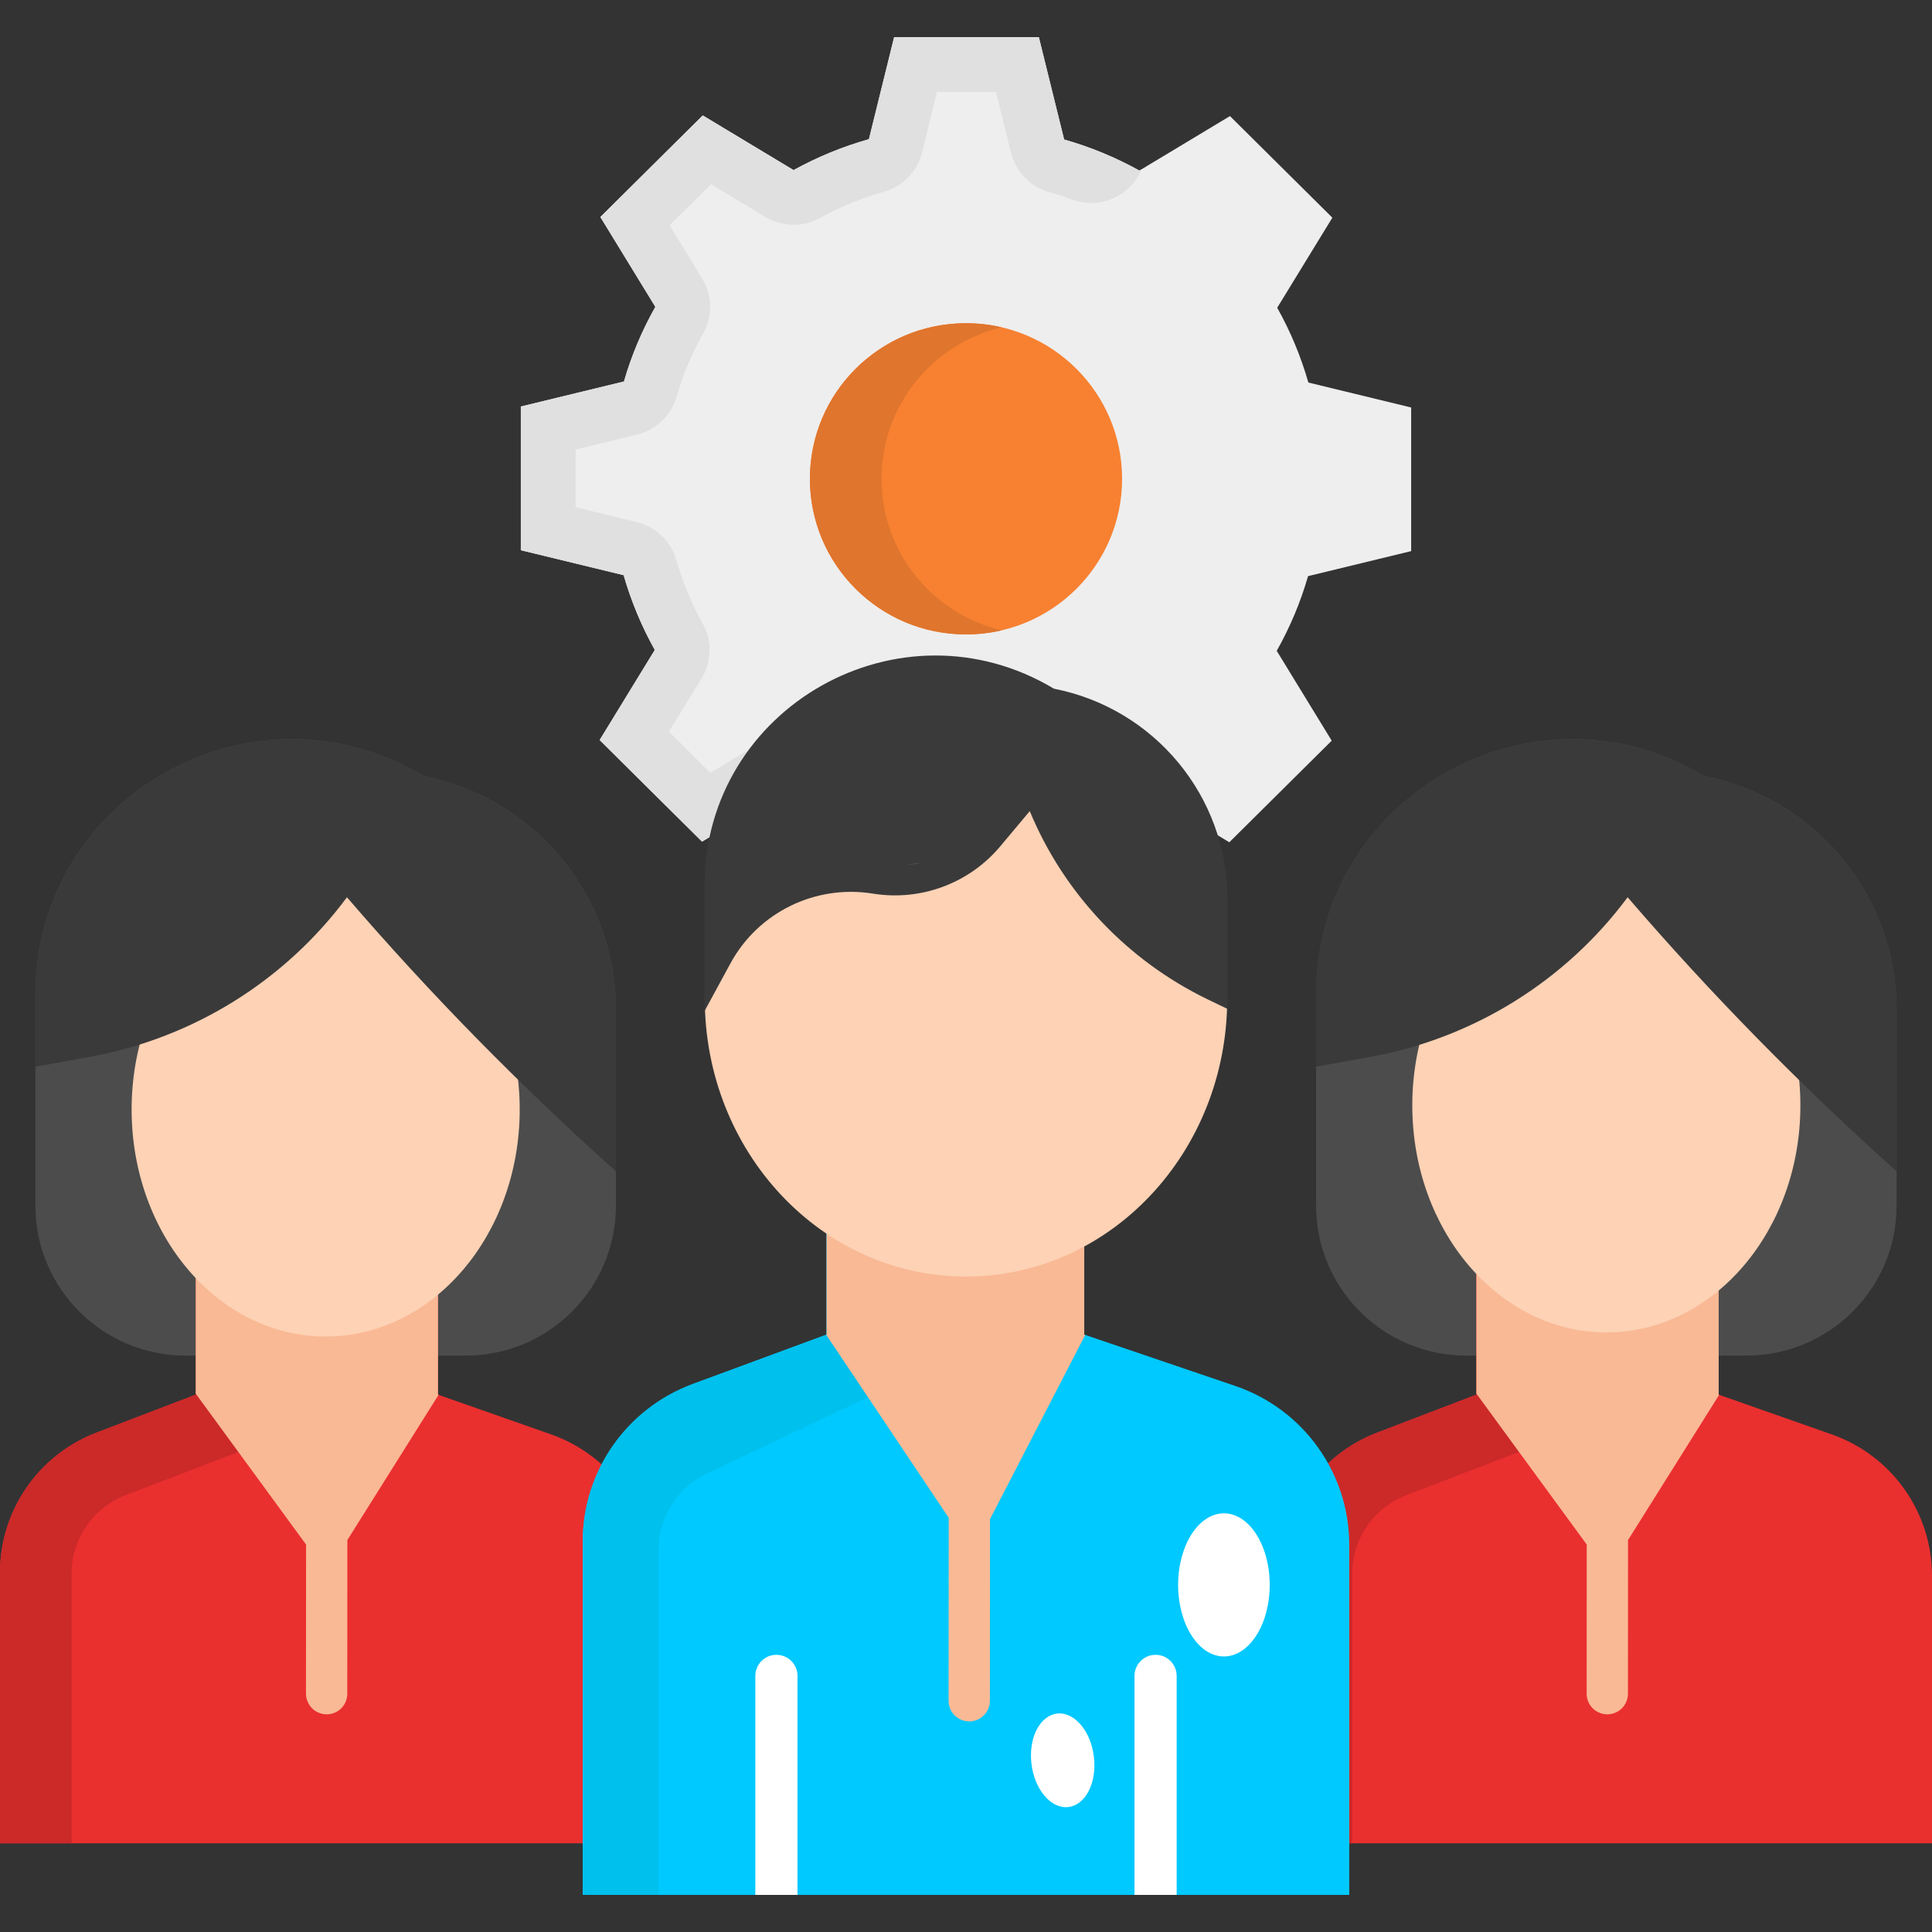 <svg width="24" height="24" viewBox="0 0 24 24" fill="none" xmlns="http://www.w3.org/2000/svg">
<rect x="0" y="0" width="24" height="24" fill="#333333" stroke="none"/>
<g id="Group">
<path id="Vector" d="M17.53 6.846V5.062L16.253 4.752C16.16 4.428 16.031 4.117 15.866 3.823L16.551 2.704L15.279 1.442L14.154 2.119C13.858 1.955 13.544 1.825 13.219 1.733L12.905 0.462H11.107L10.794 1.729C10.468 1.821 10.154 1.95 9.858 2.113L8.73 1.434L7.458 2.696L8.141 3.812C7.975 4.105 7.844 4.416 7.751 4.739L6.47 5.05V6.835L7.747 7.145C7.84 7.468 7.97 7.78 8.134 8.074L7.449 9.193L8.721 10.455L9.846 9.777C10.142 9.941 10.456 10.071 10.782 10.164L11.095 11.435H12.894L13.206 10.167C13.532 10.076 13.846 9.947 14.143 9.784L15.271 10.463L16.543 9.201L15.86 8.085C16.025 7.792 16.156 7.481 16.249 7.157L17.53 6.846Z" fill="#EEEEEE"/>
<path id="Vector_2" d="M10.476 9.333C10.374 9.287 10.274 9.238 10.177 9.184C10.072 9.126 9.954 9.096 9.834 9.098C9.714 9.1 9.597 9.134 9.495 9.196L8.824 9.6L8.31 9.089L8.715 8.428C8.778 8.325 8.812 8.207 8.814 8.087C8.817 7.966 8.787 7.848 8.728 7.743C8.589 7.495 8.48 7.232 8.402 6.959C8.369 6.843 8.305 6.738 8.219 6.655C8.132 6.572 8.025 6.513 7.908 6.485L7.15 6.301V5.584L7.912 5.399C8.028 5.371 8.135 5.312 8.222 5.23C8.308 5.147 8.371 5.042 8.405 4.927C8.484 4.655 8.594 4.392 8.733 4.144C8.793 4.039 8.823 3.92 8.821 3.799C8.819 3.679 8.784 3.561 8.721 3.458L8.318 2.799L8.833 2.289L9.506 2.694C9.608 2.756 9.725 2.79 9.845 2.792C9.964 2.794 10.082 2.765 10.186 2.708C10.437 2.569 10.703 2.46 10.978 2.383C11.094 2.35 11.199 2.288 11.283 2.201C11.367 2.115 11.426 2.008 11.455 1.891L11.64 1.141H12.372L12.558 1.895C12.587 2.011 12.646 2.118 12.729 2.204C12.812 2.291 12.917 2.353 13.032 2.386C13.128 2.413 13.223 2.444 13.316 2.479C13.66 2.607 14.042 2.439 14.181 2.103L14.154 2.119C13.858 1.955 13.544 1.825 13.219 1.733L12.905 0.462H11.107L10.794 1.729C10.468 1.821 10.154 1.95 9.858 2.113L8.73 1.434L7.458 2.696L8.141 3.812C7.975 4.105 7.844 4.416 7.751 4.739L6.47 5.05V6.835L7.747 7.145C7.84 7.468 7.97 7.78 8.134 8.074L7.449 9.193L8.721 10.455L9.846 9.777C10.142 9.941 10.456 10.071 10.782 10.164L10.805 10.26C10.811 10.25 10.816 10.24 10.821 10.229C10.974 9.886 10.819 9.485 10.476 9.333Z" fill="#E0E0E0"/>
<path id="Vector_3" d="M12 7.881C13.071 7.881 13.939 7.016 13.939 5.948C13.939 4.88 13.071 4.015 12 4.015C10.929 4.015 10.061 4.88 10.061 5.948C10.061 7.016 10.929 7.881 12 7.881Z" fill="#F78131"/>
<path id="Vector_4" d="M10.951 5.948C10.951 5.033 11.588 4.267 12.445 4.066C12.299 4.032 12.15 4.015 12 4.015C10.929 4.015 10.061 4.88 10.061 5.948C10.061 7.016 10.929 7.881 12 7.881C12.153 7.881 12.302 7.863 12.445 7.83C11.588 7.629 10.951 6.863 10.951 5.948Z" fill="#E0752D"/>
<path id="Vector_5" d="M7.651 14.978V12.541C7.651 11.128 6.648 9.912 5.258 9.639C3.139 8.369 0.44 9.891 0.44 12.356V14.978C0.44 16.006 1.276 16.84 2.307 16.84H5.784C6.815 16.84 7.651 16.006 7.651 14.978Z" fill="#4C4C4C"/>
<path id="Vector_6" d="M5.441 17.325V14.875H2.431V17.325L1.198 17.797C0.476 18.073 0 18.765 0 19.535V22.898H8.091V19.574C8.091 18.784 7.591 18.08 6.844 17.818L5.441 17.325Z" fill="#EA2F2F"/>
<path id="Vector_7" d="M1.561 18.573L3.321 17.899V15.449H5.441V14.875H2.431V17.325L1.197 17.797C0.476 18.074 0 18.765 0 19.535V22.898H0.89V19.548C0.89 19.337 0.954 19.13 1.074 18.956C1.194 18.782 1.364 18.649 1.561 18.573Z" fill="#CC2929"/>
<path id="Vector_8" d="M5.448 17.327L5.441 17.325V14.875H2.431V17.312L3.802 19.187L3.801 21.039C3.801 21.073 3.808 21.106 3.821 21.137C3.834 21.169 3.853 21.197 3.876 21.221C3.9 21.245 3.928 21.264 3.959 21.276C3.991 21.289 4.024 21.296 4.058 21.296H4.058C4.126 21.296 4.191 21.269 4.239 21.221C4.287 21.173 4.314 21.108 4.314 21.04L4.315 19.131L5.448 17.327Z" fill="#F9B995"/>
<path id="Vector_9" d="M4.046 16.603C5.377 16.603 6.456 15.34 6.456 13.782C6.456 12.225 5.377 10.962 4.046 10.962C2.714 10.962 1.635 12.225 1.635 13.782C1.635 15.34 2.714 16.603 4.046 16.603Z" fill="#FDD2B5"/>
<path id="Vector_10" d="M5.258 9.639C3.139 8.369 0.44 9.891 0.44 12.356V13.251L1.114 13.129C2.394 12.897 3.537 12.188 4.31 11.146C5.348 12.352 6.465 13.489 7.651 14.551V12.541C7.651 11.128 6.648 9.912 5.258 9.639Z" fill="#3A3A3A"/>
<path id="Vector_11" d="M23.56 14.978V12.541C23.56 11.128 22.557 9.912 21.166 9.639C19.047 8.369 16.349 9.891 16.349 12.356V14.978C16.349 16.006 17.185 16.84 18.216 16.84H21.693C22.724 16.84 23.56 16.006 23.56 14.978Z" fill="#4C4C4C"/>
<path id="Vector_12" d="M21.35 17.325V14.875H18.34V17.325L17.106 17.797C16.385 18.073 15.909 18.765 15.909 19.535V22.898H24V19.574C24 18.784 23.5 18.08 22.753 17.818L21.35 17.325Z" fill="#EA2F2F"/>
<path id="Vector_13" d="M17.47 18.573L19.229 17.899V15.449H21.35V14.875H18.34V17.325L17.106 17.797C16.385 18.074 15.909 18.765 15.909 19.535V22.898H16.798V19.548C16.798 19.337 16.863 19.13 16.983 18.956C17.103 18.782 17.273 18.649 17.47 18.573Z" fill="#CC2929"/>
<path id="Vector_14" d="M21.356 17.327L21.35 17.325V14.875H18.34V17.312L19.711 19.187L19.71 21.039C19.71 21.073 19.716 21.106 19.729 21.137C19.742 21.169 19.761 21.197 19.785 21.221C19.809 21.245 19.837 21.264 19.868 21.276C19.899 21.289 19.933 21.296 19.966 21.296H19.966C20.034 21.296 20.099 21.269 20.148 21.221C20.196 21.173 20.223 21.108 20.223 21.04L20.224 19.131L21.356 17.327Z" fill="#F9B995"/>
<path id="Vector_15" d="M19.955 16.552C21.286 16.552 22.365 15.289 22.365 13.732C22.365 12.174 21.286 10.911 19.955 10.911C18.623 10.911 17.544 12.174 17.544 13.732C17.544 15.289 18.623 16.552 19.955 16.552Z" fill="#FDD2B5"/>
<path id="Vector_16" d="M21.166 9.639C19.047 8.369 16.349 9.891 16.349 12.356V13.251L17.023 13.129C18.302 12.897 19.445 12.188 20.219 11.146C21.257 12.352 22.374 13.489 23.56 14.551V12.541C23.56 11.128 22.557 9.912 21.166 9.639Z" fill="#3A3A3A"/>
<path id="Vector_17" d="M13.469 16.579V13.634H10.268V16.579L8.605 17.193C7.784 17.497 7.239 18.277 7.239 19.15V23.539H16.761V19.191C16.761 18.298 16.191 17.504 15.343 17.216L13.469 16.579Z" fill="#00C9FF"/>
<path id="Vector_18" d="M8.181 19.25V23.539H7.239V19.149C7.239 18.277 7.784 17.497 8.605 17.193L10.268 16.579V13.634H13.469V14.261H11.21V17.153L8.778 18.307C8.6 18.392 8.449 18.525 8.343 18.692C8.237 18.859 8.181 19.053 8.181 19.25Z" fill="#00C0ED"/>
<path id="Vector_19" d="M13.481 16.583L13.469 16.579V13.634H10.268V16.579L10.263 16.581L11.785 18.854L11.784 21.127C11.784 21.161 11.79 21.194 11.803 21.226C11.816 21.257 11.835 21.285 11.859 21.309C11.883 21.332 11.911 21.351 11.942 21.364C11.973 21.377 12.006 21.384 12.04 21.384H12.04C12.108 21.384 12.173 21.357 12.221 21.309C12.27 21.261 12.296 21.196 12.297 21.128L12.298 18.872L13.481 16.583Z" fill="#F9B995"/>
<path id="Vector_20" d="M12 15.858C13.792 15.858 15.245 14.312 15.245 12.406C15.245 10.499 13.792 8.953 12 8.953C10.208 8.953 8.755 10.499 8.755 12.406C8.755 14.312 10.208 15.858 12 15.858Z" fill="#FDD2B5"/>
<path id="Vector_21" d="M9.074 11.967L8.752 12.56V11.001C8.752 8.782 11.183 7.412 13.092 8.555C14.345 8.801 15.248 9.895 15.248 11.167V12.533L15.001 12.414C14.002 11.93 13.216 11.098 12.792 10.076L12.425 10.514C12.04 10.973 11.439 11.197 10.845 11.101C10.13 10.985 9.419 11.332 9.074 11.967Z" fill="#3A3A3A"/>
<path id="Vector_22" d="M11.271 10.744C11.336 10.738 11.4 10.728 11.463 10.715C11.399 10.721 11.335 10.73 11.271 10.744Z" fill="#616161"/>
<g id="Group_2">
<path id="Vector_23" d="M14.355 20.557C14.32 20.557 14.287 20.563 14.255 20.576C14.223 20.59 14.194 20.609 14.17 20.633C14.146 20.657 14.126 20.686 14.113 20.718C14.1 20.75 14.093 20.783 14.093 20.818V23.539H14.617V20.818C14.616 20.783 14.61 20.749 14.597 20.718C14.583 20.686 14.564 20.657 14.54 20.633C14.515 20.609 14.487 20.59 14.455 20.576C14.423 20.563 14.389 20.557 14.355 20.557ZM9.645 20.557C9.611 20.557 9.577 20.563 9.545 20.576C9.513 20.59 9.484 20.609 9.46 20.633C9.436 20.657 9.416 20.686 9.403 20.718C9.39 20.75 9.383 20.783 9.383 20.818V23.539H9.907V20.818C9.907 20.748 9.879 20.682 9.83 20.633C9.781 20.584 9.714 20.557 9.645 20.557Z" fill="white"/>
</g>
<g id="Group_3">
<path id="Vector_24" d="M15.204 20.577C15.518 20.577 15.773 20.179 15.773 19.688C15.773 19.197 15.518 18.799 15.204 18.799C14.89 18.799 14.635 19.197 14.635 19.688C14.635 20.179 14.89 20.577 15.204 20.577Z" fill="white"/>
<path id="Vector_25" d="M13.594 21.885C13.61 22.207 13.447 22.459 13.229 22.449C13.012 22.439 12.823 22.171 12.808 21.849C12.792 21.528 12.956 21.276 13.173 21.285C13.39 21.295 13.579 21.564 13.594 21.885Z" fill="white"/>
</g>
</g>
</svg>
